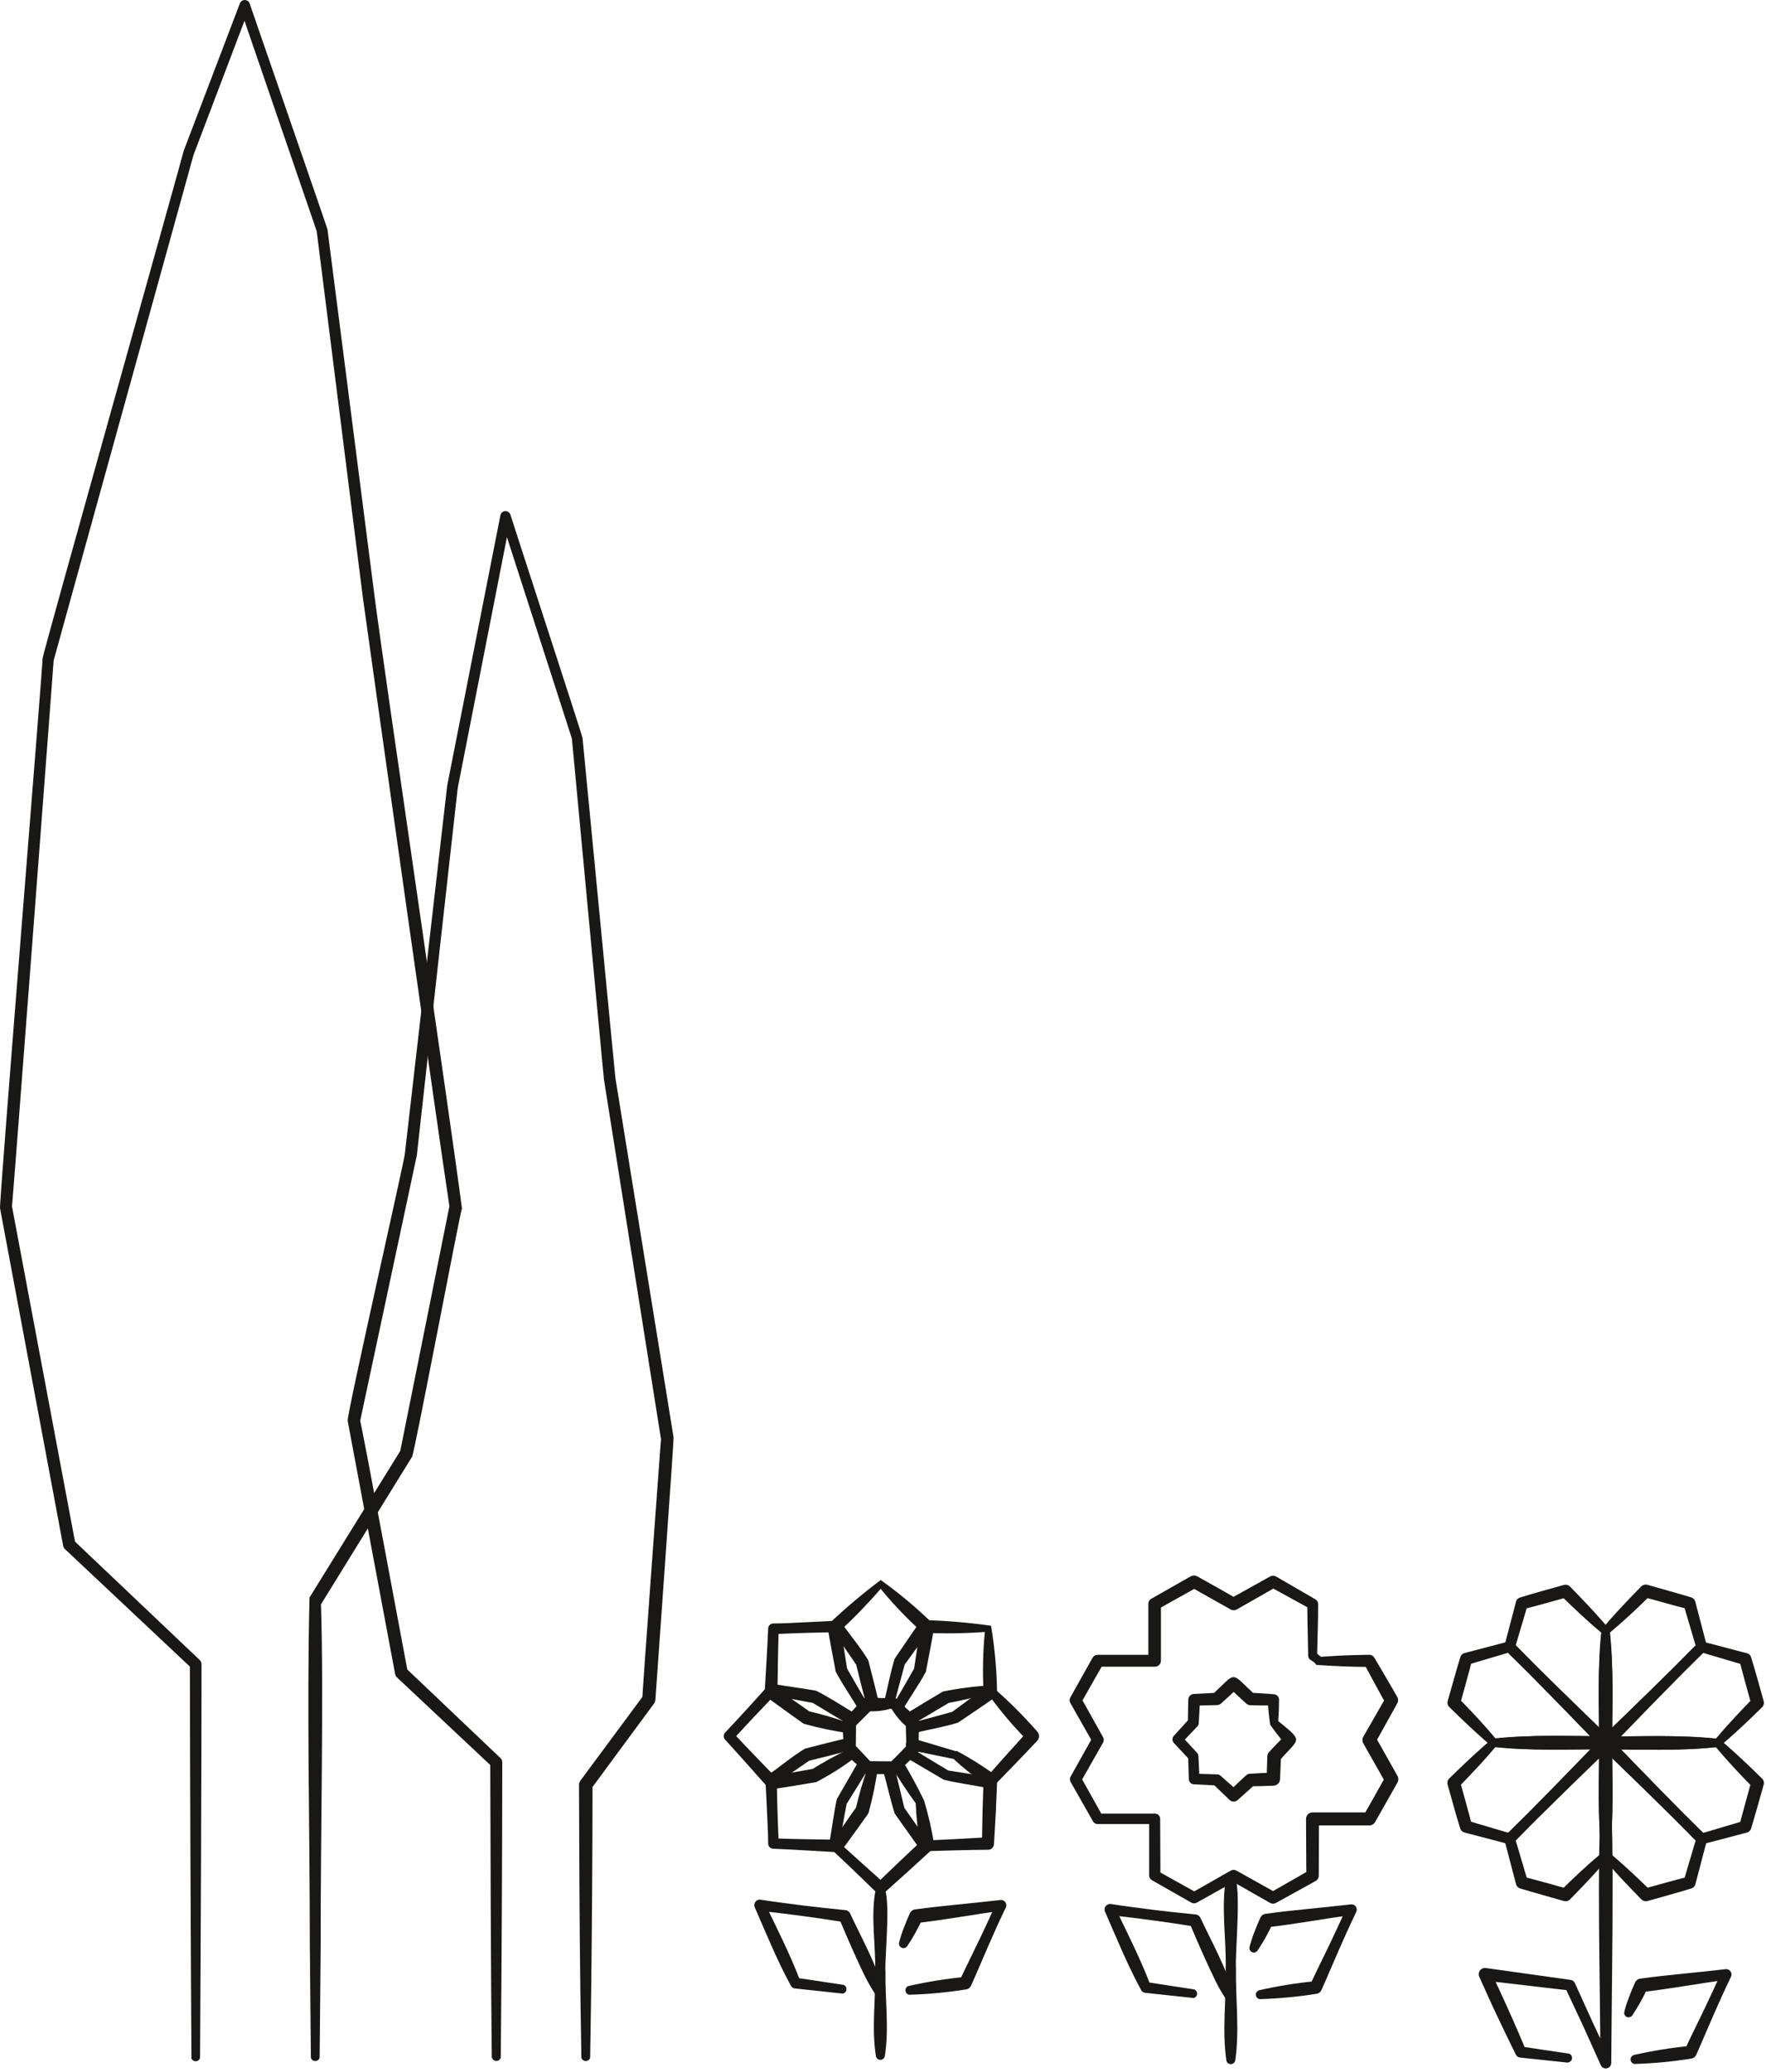 <svg width="388" height="455" viewBox="0 0 388 455" fill="none" xmlns="http://www.w3.org/2000/svg">
<path d="M289.182 365.556C288.954 365.358 288.756 365.129 288.592 364.876L288.872 365.156L287.872 364.506C287.733 364.415 287.619 364.29 287.54 364.143C287.462 363.997 287.421 363.833 287.422 363.666C287.342 359.856 287.232 356.056 287.202 352.246L287.822 353.306L279.092 348.516H280.402L271.742 353.456C271.533 353.575 271.297 353.637 271.057 353.637C270.817 353.637 270.581 353.575 270.372 353.456C267.472 351.846 264.582 350.196 261.692 348.566H263.062L254.372 353.426L255.062 352.246V364.706C255.064 364.881 255.032 365.054 254.967 365.216C254.902 365.378 254.805 365.525 254.682 365.649C254.559 365.773 254.412 365.871 254.251 365.938C254.089 366.004 253.916 366.038 253.742 366.036H241.272L242.402 365.386L237.482 374.046V372.806L242.342 381.506C242.447 381.689 242.503 381.896 242.503 382.106C242.503 382.317 242.447 382.524 242.342 382.706L237.422 391.376V390.196L242.292 398.896L241.292 398.296H253.762C254.062 398.299 254.35 398.42 254.561 398.634C254.773 398.847 254.892 399.136 254.892 399.436L254.952 411.896L254.342 410.896L263.042 415.746H261.742L270.402 410.816C270.592 410.708 270.808 410.652 271.027 410.652C271.246 410.652 271.461 410.708 271.652 410.816L280.352 415.676H279.052L287.702 410.736L287.012 411.926L286.942 399.466C286.94 399.279 286.976 399.093 287.047 398.92C287.118 398.746 287.222 398.589 287.354 398.456C287.486 398.323 287.643 398.217 287.816 398.145C287.989 398.073 288.174 398.036 288.362 398.036H300.842L299.552 398.786L304.442 390.106V391.566L299.532 382.886C299.404 382.662 299.336 382.409 299.336 382.151C299.336 381.894 299.404 381.64 299.532 381.416L304.482 372.776V374.186C303.682 372.726 302.862 371.286 302.082 369.816L299.712 365.436L300.842 366.086C297.072 366.086 292.892 365.896 289.182 365.646V365.556ZM290.102 363.866C292.862 363.676 295.302 363.536 298.042 363.476L300.842 363.416C301.071 363.415 301.295 363.476 301.493 363.592C301.69 363.708 301.852 363.875 301.962 364.076L304.492 368.366C305.342 369.796 306.152 371.246 306.982 372.686C307.105 372.901 307.169 373.144 307.169 373.391C307.169 373.639 307.105 373.882 306.982 374.096L302.142 382.806V381.326L307.032 390.016C307.155 390.24 307.22 390.491 307.22 390.746C307.22 391.002 307.155 391.253 307.032 391.476L302.122 400.146C301.994 400.374 301.808 400.563 301.583 400.695C301.358 400.826 301.102 400.896 300.842 400.896H288.372L289.372 400.476L289.782 399.476L289.742 411.916C289.743 412.159 289.679 412.398 289.555 412.607C289.432 412.817 289.255 412.989 289.042 413.106L280.332 417.916C280.137 418.027 279.916 418.085 279.692 418.085C279.467 418.085 279.247 418.027 279.052 417.916L270.392 412.986H271.642L262.942 417.846C262.757 417.95 262.549 418.004 262.337 418.004C262.125 418.004 261.917 417.95 261.732 417.846L253.072 412.916C252.895 412.814 252.747 412.669 252.642 412.494C252.537 412.319 252.478 412.12 252.472 411.916V399.456L253.612 400.596H241.142C240.938 400.593 240.739 400.538 240.563 400.434C240.388 400.331 240.243 400.183 240.142 400.006L235.222 391.346C235.118 391.167 235.064 390.963 235.064 390.756C235.064 390.549 235.118 390.346 235.222 390.166L240.082 381.476V382.676L235.162 374.016C235.056 373.829 235 373.617 235 373.401C235 373.186 235.056 372.974 235.162 372.786C235.162 372.786 240.022 364.096 240.032 364.086C240.142 363.886 240.305 363.72 240.502 363.604C240.699 363.487 240.923 363.426 241.152 363.426H253.622L252.682 363.806L252.292 364.746V352.286C252.287 352.044 252.349 351.805 252.471 351.595C252.593 351.385 252.769 351.213 252.982 351.096L261.642 346.176C261.852 346.061 262.087 346 262.327 346C262.566 346 262.802 346.061 263.012 346.176C265.912 347.806 268.812 349.416 271.692 351.076H270.332L279.042 346.226C279.241 346.11 279.467 346.049 279.697 346.049C279.927 346.049 280.153 346.11 280.352 346.226L288.972 351.226C289.163 351.332 289.322 351.487 289.433 351.675C289.544 351.863 289.602 352.078 289.602 352.296C289.602 356.106 289.452 359.906 289.372 363.716L288.922 362.876C289.386 363.167 289.821 363.502 290.222 363.876C290.222 363.876 290.162 363.876 290.102 363.876V363.866Z" fill="#191817"/>
<path d="M276.542 437.116C280.614 436.182 284.743 435.514 288.902 435.116L287.822 435.906C289.752 431.816 292.042 427.296 293.922 423.186C294.602 421.766 295.222 420.326 295.862 418.896L297.072 420.546C290.862 421.396 284.682 422.546 278.452 423.266L279.622 422.406C278.678 424.498 277.557 426.505 276.272 428.406C276.118 428.615 275.889 428.755 275.633 428.798C275.378 428.841 275.115 428.783 274.902 428.636C274.75 428.523 274.634 428.368 274.567 428.191C274.5 428.014 274.484 427.822 274.522 427.636C274.809 426.516 275.163 425.414 275.582 424.336C275.982 423.266 276.432 422.206 276.902 421.166C277.004 420.938 277.162 420.74 277.361 420.59C277.561 420.439 277.795 420.342 278.042 420.306C284.272 419.456 290.552 418.976 296.792 418.236C296.997 418.212 297.205 418.242 297.394 418.325C297.583 418.408 297.747 418.54 297.868 418.707C297.99 418.874 298.064 419.07 298.084 419.276C298.104 419.482 298.069 419.689 297.982 419.876C297.312 421.296 296.632 422.706 295.982 424.146C294.862 426.626 293.282 430.226 292.202 432.766C291.572 434.196 290.972 435.646 290.322 437.076C290.224 437.29 290.074 437.475 289.885 437.615C289.696 437.755 289.475 437.845 289.242 437.876C285.114 438.531 280.949 438.922 276.772 439.046C276.556 439.015 276.356 438.914 276.202 438.759C276.049 438.604 275.95 438.402 275.922 438.186C275.894 437.969 275.937 437.75 276.045 437.56C276.154 437.371 276.321 437.222 276.522 437.136L276.542 437.116Z" fill="#191817"/>
<path d="M269.452 452.596C268.452 445.846 269.452 439.076 269.292 432.296C269.442 425.536 268.182 418.696 269.452 411.996C269.518 411.741 269.682 411.522 269.909 411.387C270.135 411.252 270.406 411.213 270.662 411.276C273.122 411.926 271.262 429.116 271.552 432.276C271.442 439.056 272.372 445.826 271.382 452.576C271.324 452.788 271.199 452.975 271.024 453.108C270.85 453.242 270.636 453.314 270.417 453.314C270.197 453.314 269.984 453.242 269.809 453.108C269.635 452.975 269.509 452.788 269.452 452.576V452.596Z" fill="#191817"/>
<path d="M262.152 438.786L251.602 437.656C251.401 437.633 251.21 437.558 251.047 437.439C250.884 437.32 250.755 437.16 250.672 436.976C247.672 431.446 245.312 425.636 242.802 419.886C242.704 419.688 242.663 419.466 242.682 419.246C242.702 419.025 242.781 418.815 242.912 418.636C243.043 418.458 243.22 418.319 243.425 418.234C243.629 418.149 243.853 418.122 244.072 418.156C245.622 418.396 247.172 418.626 248.732 418.826C251.412 419.206 255.322 419.676 258.062 419.976L262.752 420.456C262.97 420.485 263.177 420.571 263.352 420.704C263.528 420.837 263.665 421.014 263.752 421.216C266.382 426.826 269.572 432.496 271.262 438.476C271.321 438.725 271.282 438.987 271.154 439.209C271.026 439.43 270.817 439.594 270.572 439.666C270.376 439.716 270.171 439.705 269.981 439.635C269.792 439.566 269.629 439.441 269.512 439.276C268.626 437.971 267.827 436.608 267.122 435.196C265.122 431.146 263.122 426.506 261.342 422.326L262.342 423.086L257.692 422.366C253.172 421.716 248.202 421.046 243.692 420.586L244.962 418.866C247.672 424.516 250.532 430.116 252.772 435.986L251.842 435.296L262.402 436.916C262.603 437.002 262.77 437.151 262.878 437.34C262.987 437.53 263.03 437.75 263.002 437.966C262.973 438.182 262.875 438.384 262.721 438.539C262.568 438.695 262.368 438.795 262.152 438.826V438.786Z" fill="#191817"/>
<path d="M279.052 378.706C278.802 376.976 278.622 375.166 278.492 373.346L279.702 374.556C278.022 374.556 276.342 374.556 274.702 374.496C274.381 374.486 274.074 374.366 273.832 374.156C272.572 373.026 271.352 371.846 270.112 370.696H272.002C270.752 371.846 269.522 373.006 268.252 374.136C268.023 374.348 267.723 374.466 267.412 374.466L262.412 374.586L263.652 373.346C263.652 373.416 263.362 378.346 263.372 378.426C263.361 378.701 263.247 378.962 263.052 379.156C261.892 380.37 260.738 381.589 259.592 382.816V381.246L263.002 384.956C263.185 385.157 263.291 385.415 263.302 385.686L263.542 390.686L262.412 389.556C264.082 389.556 265.762 389.656 267.412 389.686C267.692 389.684 267.964 389.788 268.172 389.976L271.932 393.326H270.112L273.742 389.916C273.976 389.696 274.281 389.565 274.602 389.546C276.302 389.436 277.992 389.366 279.692 389.296L278.272 390.716L278.442 385.716C278.452 385.363 278.591 385.025 278.832 384.766C279.978 383.526 281.152 382.316 282.352 381.136V383.026C281.192 381.656 280.062 380.206 279.052 378.756V378.706ZM280.832 377.966C286.552 382.666 285.492 381.556 281.042 386.746L281.442 385.746L281.232 390.746C281.217 391.12 281.061 391.474 280.796 391.737C280.531 392.001 280.175 392.154 279.802 392.166C278.132 392.236 276.452 392.286 274.802 392.306L275.712 391.926L271.952 395.296C271.706 395.53 271.381 395.66 271.042 395.66C270.703 395.66 270.377 395.53 270.132 395.296L266.502 391.796L267.302 392.126C265.622 392.016 263.932 391.946 262.302 391.866C262.008 391.854 261.73 391.73 261.524 391.52C261.318 391.31 261.199 391.03 261.192 390.736L261.042 385.736L261.342 386.466L257.902 382.786C257.703 382.573 257.592 382.293 257.592 382.001C257.592 381.71 257.703 381.429 257.902 381.216C259.032 379.976 260.172 378.736 261.292 377.486L260.972 378.256L261.072 373.256C261.079 372.937 261.207 372.633 261.43 372.405C261.652 372.177 261.953 372.041 262.272 372.026L267.272 371.766L266.392 372.126C271.862 367.076 270.152 367.046 275.662 372.126L274.762 371.756C276.482 371.836 278.192 371.936 279.912 372.086C280.212 372.111 280.493 372.249 280.696 372.471C280.9 372.693 281.013 372.985 281.012 373.286C281.012 374.826 280.952 376.376 280.832 378.006V377.966Z" fill="#191817"/>
<path d="M199.548 436.18C203.62 435.245 207.749 434.577 211.908 434.18L210.818 434.98C212.748 430.89 215.038 426.36 216.928 422.25C217.598 420.84 218.228 419.4 218.868 417.96L220.068 419.61C213.858 420.47 207.678 421.61 201.458 422.33L202.628 421.47C201.686 423.563 200.565 425.57 199.278 427.47C199.138 427.641 198.946 427.76 198.731 427.811C198.516 427.861 198.291 427.838 198.09 427.747C197.889 427.656 197.724 427.501 197.621 427.306C197.517 427.111 197.481 426.887 197.518 426.67C197.808 425.554 198.162 424.455 198.578 423.38C198.978 422.3 199.428 421.25 199.898 420.2C200.001 419.971 200.161 419.773 200.362 419.622C200.563 419.472 200.799 419.375 201.048 419.34C207.278 418.49 213.548 418.01 219.798 417.27C220.003 417.248 220.211 417.28 220.4 417.364C220.589 417.448 220.752 417.581 220.873 417.749C220.994 417.916 221.068 418.113 221.088 418.319C221.108 418.525 221.074 418.732 220.988 418.92C220.318 420.33 219.628 421.75 218.988 423.18C217.878 425.66 216.298 429.26 215.218 431.8C214.588 433.24 213.988 434.69 213.328 436.11C213.232 436.325 213.082 436.511 212.893 436.651C212.703 436.791 212.481 436.881 212.248 436.91C208.121 437.571 203.955 437.962 199.778 438.08C199.562 438.047 199.363 437.946 199.211 437.79C199.059 437.634 198.962 437.432 198.935 437.216C198.907 437 198.952 436.78 199.061 436.592C199.169 436.403 199.337 436.255 199.538 436.17L199.548 436.18Z" fill="#191817"/>
<path d="M192.458 451.64C191.458 445.49 192.398 439.31 192.288 433.13C192.438 426.96 191.178 420.72 192.458 414.62C192.492 414.493 192.552 414.374 192.632 414.271C192.713 414.167 192.813 414.08 192.928 414.015C193.042 413.95 193.168 413.908 193.298 413.892C193.429 413.875 193.561 413.885 193.688 413.92C196.108 414.76 194.268 430.03 194.548 433.13C194.448 439.31 195.378 445.49 194.388 451.64C194.33 451.852 194.204 452.039 194.03 452.172C193.856 452.305 193.642 452.378 193.423 452.378C193.203 452.378 192.99 452.305 192.815 452.172C192.641 452.039 192.515 451.852 192.458 451.64Z" fill="#191817"/>
<path d="M185.198 437.83L174.648 436.7C174.447 436.678 174.255 436.604 174.091 436.485C173.928 436.365 173.799 436.205 173.718 436.02C170.718 430.5 168.358 424.68 165.848 418.93C165.777 418.783 165.737 418.624 165.729 418.461C165.721 418.299 165.746 418.136 165.802 417.983C165.858 417.83 165.944 417.691 166.055 417.571C166.166 417.452 166.299 417.357 166.448 417.29C166.659 417.2 166.891 417.172 167.118 417.21C168.671 417.45 170.221 417.67 171.768 417.87C174.458 418.25 178.368 418.72 181.108 419.02L185.788 419.5C186.006 419.529 186.213 419.614 186.388 419.747C186.564 419.881 186.701 420.057 186.788 420.26C189.418 425.88 192.608 431.54 194.298 437.52C194.36 437.77 194.322 438.035 194.194 438.258C194.065 438.482 193.855 438.647 193.608 438.72C193.411 438.768 193.205 438.756 193.016 438.684C192.826 438.613 192.663 438.486 192.548 438.32C191.662 437.012 190.86 435.649 190.148 434.24C188.148 430.24 186.148 425.55 184.378 421.37L185.378 422.13L180.728 421.41C176.218 420.76 171.248 420.09 166.728 419.64L167.998 417.91C170.718 423.56 173.578 429.16 175.808 435.03L174.878 434.34L185.368 435.92C185.568 436.005 185.736 436.153 185.845 436.341C185.954 436.53 185.998 436.75 185.971 436.966C185.944 437.182 185.847 437.383 185.694 437.539C185.542 437.695 185.343 437.797 185.128 437.83H185.198Z" fill="#191817"/>
<path d="M193.498 348.93C190.583 352.289 187.482 355.481 184.208 358.49L184.628 357.23C185.088 359.94 185.718 363.89 186.138 366.66L185.978 366.22C187.538 368.93 189.078 371.65 190.678 374.34L188.878 374.12C189.308 373.75 189.878 372.86 190.558 372.92C192.478 372.92 194.398 372.92 196.318 372.92C196.988 372.86 197.628 373.8 198.088 374.17L196.258 374.4C197.858 371.69 199.408 368.95 200.968 366.22L200.798 366.67C201.288 363.53 201.728 360.37 202.278 357.23L202.728 358.57C199.407 355.607 196.321 352.391 193.498 348.95V348.93ZM193.498 347C197.475 349.84 201.232 352.975 204.738 356.38C204.918 356.546 205.053 356.755 205.132 356.988C205.21 357.22 205.23 357.468 205.188 357.71C204.648 360.87 204.008 364 203.418 367.15C201.878 370.04 199.908 372.73 198.268 375.59C198.19 375.723 198.087 375.839 197.964 375.931C197.842 376.024 197.701 376.091 197.552 376.128C197.403 376.165 197.248 376.172 197.096 376.148C196.944 376.125 196.798 376.071 196.668 375.99C196.261 375.645 195.874 375.277 195.508 374.89L196.318 375.22C194.398 375.22 192.478 375.22 190.558 375.22L191.368 374.89L190.508 375.76C190.291 375.974 189.998 376.094 189.693 376.094C189.388 376.094 189.095 375.974 188.878 375.76C187.138 372.88 185.178 370.06 183.608 367.1C183.108 364.33 182.328 360.43 181.878 357.7C181.838 357.471 181.857 357.235 181.932 357.015C182.007 356.795 182.136 356.597 182.308 356.44C185.853 353.081 189.589 349.929 193.498 347Z" fill="#191817"/>
<path d="M216.378 358.41C211.942 358.728 207.491 358.791 203.048 358.6L204.248 358.01C202.648 360.26 200.248 363.49 198.638 365.74L198.838 365.32C198.028 368.32 197.198 371.32 196.428 374.32L195.308 372.89C195.848 372.89 196.738 372.76 197.118 373.22C198.518 374.62 199.934 376 201.368 377.36C201.898 377.8 201.678 378.91 201.728 379.5L200.268 378.36C203.348 377.57 206.398 376.72 209.458 375.88L209.018 376.09C211.588 374.21 214.128 372.29 216.728 370.46L216.108 371.72C215.854 367.276 215.944 362.82 216.378 358.39V358.41ZM217.738 357.05C218.548 361.869 218.989 366.743 219.058 371.63C219.066 371.875 219.014 372.118 218.905 372.338C218.797 372.557 218.637 372.747 218.438 372.89C215.828 374.74 213.148 376.5 210.508 378.31C207.358 379.31 204.038 379.79 200.848 380.65C200.545 380.726 200.225 380.679 199.957 380.52C199.689 380.36 199.495 380.102 199.418 379.8C199.368 379.64 199.418 378.41 199.418 378.21L199.768 379.04C198.378 377.63 196.968 376.25 195.538 374.88L196.338 375.21H195.338C195.186 375.213 195.036 375.185 194.895 375.129C194.755 375.073 194.627 374.989 194.519 374.883C194.411 374.777 194.325 374.65 194.266 374.511C194.208 374.371 194.178 374.221 194.178 374.07C194.978 370.82 195.588 367.46 196.568 364.27C198.158 361.95 200.368 358.65 201.988 356.4C202.12 356.209 202.298 356.054 202.506 355.951C202.715 355.848 202.946 355.799 203.178 355.81C208.058 355.941 212.926 356.356 217.758 357.05H217.738Z" fill="#191817"/>
<path d="M217.018 371.97C214.018 372.81 211.148 373.5 208.148 374.05L208.628 373.87C205.938 375.49 203.248 377.09 200.528 378.67L200.788 376.53C201.198 376.97 201.958 377.53 201.898 378.21L201.798 384.07C201.802 384.233 201.772 384.396 201.71 384.548C201.648 384.699 201.555 384.836 201.438 384.95L200.518 385.84L200.278 383.93C202.988 385.64 205.748 387.27 208.488 388.93L208.098 388.79C211.248 389.29 214.388 389.79 217.538 390.3L216.418 390.68C219.138 387.6 222.998 383.27 225.738 380.28V382.28C222.573 379.063 219.658 375.61 217.018 371.95V371.97ZM217.628 370.14C221.298 373.264 224.73 376.657 227.898 380.29C228.148 380.563 228.287 380.92 228.287 381.29C228.287 381.66 228.148 382.017 227.898 382.29C226.318 384 224.698 385.66 223.078 387.34L218.228 392.34C218.091 392.494 217.917 392.61 217.723 392.676C217.528 392.743 217.32 392.758 217.118 392.72C213.868 392.03 210.538 391.65 207.328 390.85C204.558 389.23 201.818 387.57 199.028 385.99C198.867 385.896 198.729 385.767 198.626 385.612C198.524 385.456 198.458 385.279 198.435 385.094C198.411 384.91 198.431 384.722 198.492 384.546C198.554 384.37 198.655 384.21 198.788 384.08L199.678 383.16L199.318 384.04L199.198 378.18L199.598 379.18L198.868 378.48C198.717 378.337 198.601 378.16 198.531 377.964C198.46 377.769 198.436 377.559 198.46 377.352C198.484 377.146 198.556 376.947 198.67 376.773C198.785 376.599 198.938 376.454 199.118 376.35C201.784 374.703 204.468 373.083 207.168 371.49C210.609 370.781 214.099 370.333 217.608 370.15L217.628 370.14Z" fill="#191817"/>
<path d="M209.378 386.27L200.228 384.4L201.928 383.07V384.07C201.932 384.256 201.899 384.441 201.828 384.613C201.757 384.785 201.652 384.941 201.518 385.07L197.278 389.12C196.818 389.63 195.818 389.42 195.278 389.44L196.488 387.88C197.248 391.01 197.978 394.15 198.748 397.27L198.578 396.88L204.068 404.7L203.068 404.22C206.548 404.07 213.548 403.72 217.018 403.5L215.738 404.78L215.868 397.78L216.098 390.78L216.728 392.06C214.148 390.279 211.696 388.321 209.388 386.2L209.378 386.27ZM210.188 384.52C213.058 386.045 215.818 387.769 218.448 389.68C218.651 389.824 218.816 390.016 218.926 390.24C219.036 390.463 219.088 390.711 219.078 390.96L218.788 397.96L218.388 404.96C218.38 405.297 218.243 405.618 218.004 405.857C217.766 406.095 217.445 406.232 217.108 406.24C213.618 406.24 206.628 406.45 203.108 406.56C202.915 406.57 202.723 406.532 202.549 406.45C202.374 406.369 202.223 406.245 202.108 406.09L196.578 398.3C195.578 395.12 194.868 391.8 193.948 388.57C193.901 388.389 193.896 388.199 193.932 388.016C193.969 387.832 194.046 387.659 194.158 387.509C194.271 387.36 194.415 387.237 194.581 387.15C194.747 387.064 194.931 387.016 195.118 387.01H196.298L195.388 387.38L199.438 383.15L199.028 384.15V383.15V383.04C199.036 382.84 199.09 382.644 199.186 382.468C199.281 382.292 199.415 382.14 199.578 382.023C199.741 381.907 199.928 381.829 200.126 381.795C200.323 381.762 200.525 381.774 200.718 381.83L210.018 384.6L210.188 384.52Z" fill="#191817"/>
<path d="M201.198 396.04C199.318 393.48 197.618 390.86 195.968 388.17L198.158 388.44L197.398 389.21C197.268 389.343 197.112 389.448 196.94 389.519C196.768 389.589 196.584 389.624 196.398 389.62H190.538C189.808 389.62 189.268 388.89 188.808 388.46L190.968 388.19L185.898 396.35L186.058 395.94C185.438 399.06 184.918 402.2 184.348 405.34L184.008 404.34C186.568 406.69 191.768 411.34 194.378 413.68H192.568C195.058 411.25 200.138 406.43 202.698 404.07L202.238 405.42C201.665 402.336 201.314 399.214 201.188 396.08L201.198 396.04ZM203.008 395.37C203.95 398.484 204.682 401.658 205.198 404.87C205.24 405.115 205.22 405.368 205.14 405.604C205.059 405.839 204.921 406.051 204.738 406.22C202.168 408.61 196.978 413.31 194.348 415.63C194.106 415.851 193.79 415.974 193.463 415.974C193.135 415.974 192.819 415.851 192.578 415.63L187.578 410.79L182.508 405.99C182.375 405.863 182.274 405.705 182.213 405.532C182.152 405.358 182.133 405.172 182.158 404.99C182.778 401.73 183.158 398.37 183.848 395.14L188.638 386.81C188.744 386.632 188.889 386.48 189.062 386.365C189.235 386.251 189.432 386.177 189.638 386.149C189.843 386.121 190.053 386.14 190.25 386.204C190.447 386.269 190.628 386.376 190.778 386.52L191.538 387.26L190.538 386.86H196.398L195.398 387.27L196.168 386.52C196.297 386.386 196.453 386.279 196.625 386.206C196.796 386.133 196.981 386.095 197.168 386.095C197.354 386.095 197.539 386.133 197.711 386.206C197.883 386.279 198.038 386.386 198.168 386.52C199.94 389.402 201.559 392.377 203.018 395.43L203.008 395.37Z" fill="#191817"/>
<path d="M190.198 389.11C188.628 387.85 187.048 386.44 185.488 385C184.958 384.56 185.118 383.67 185.078 383.08L186.748 384.38C184.108 385.13 180.258 386.07 177.558 386.74L178.018 386.52C175.738 388.11 172.448 390.34 170.128 391.92L170.648 390.86C170.738 395.51 170.868 400.16 171.098 404.86L169.988 403.75C174.638 403.91 179.288 403.95 183.988 404.04L182.798 404.63C184.128 402.63 186.798 398.72 188.228 396.77L187.998 397.27C188.72 394.124 189.631 391.025 190.728 387.99L191.798 389.38C191.274 389.339 190.752 389.266 190.238 389.16L190.198 389.11ZM190.938 387.32C191.808 386.92 192.938 387.03 192.878 388.2C192.413 391.488 191.745 394.744 190.878 397.95C190.838 398.128 190.76 398.296 190.648 398.44C189.278 400.38 186.478 404.28 185.058 406.19C184.924 406.379 184.745 406.532 184.537 406.633C184.329 406.735 184.099 406.782 183.868 406.77C179.218 406.52 174.558 406.21 169.868 406.01C169.577 406 169.302 405.879 169.098 405.673C168.893 405.467 168.775 405.19 168.768 404.9C168.768 402.57 168.618 400.25 168.518 397.9C168.418 395.55 168.298 393.26 168.168 390.9C168.16 390.707 168.199 390.514 168.283 390.34C168.367 390.166 168.492 390.014 168.648 389.9C171.148 388.18 174.288 385.54 176.868 384.03C179.588 383.36 183.378 382.32 186.078 381.75C186.277 381.693 186.487 381.684 186.691 381.724C186.895 381.764 187.086 381.851 187.25 381.979C187.414 382.106 187.545 382.271 187.633 382.459C187.721 382.647 187.764 382.852 187.758 383.06V384.06L187.378 383.13C188.578 384.45 189.768 385.8 190.958 387.31L190.938 387.32Z" fill="#191817"/>
<path d="M185.518 384.44C185.298 382.44 185.178 380.33 185.088 378.21C185.028 377.52 185.788 377 186.178 376.54L186.438 378.65C183.708 377.12 181.048 375.47 178.368 373.86L178.838 374.04C176.118 373.55 172.208 372.8 169.448 372.28L170.568 371.9C167.348 375.25 164.148 378.63 161.018 382.08V380.51C164.198 383.91 167.458 387.23 170.678 390.59L169.428 390.16C170.988 389.87 172.558 389.55 174.118 389.27L178.828 388.44L178.308 388.63C181.027 386.927 183.846 385.388 186.748 384.02L186.528 385.78C186.169 385.353 185.835 384.905 185.528 384.44H185.518ZM187.298 383.7C188.398 384.15 189.098 385.14 187.898 385.95C185.203 388.004 182.336 389.821 179.328 391.38C176.538 391.84 172.618 392.52 169.848 392.91C169.628 392.942 169.403 392.919 169.194 392.844C168.985 392.769 168.797 392.644 168.648 392.48C165.538 389 162.458 385.48 159.308 382.06C159.11 381.85 159 381.573 159 381.285C159 380.997 159.11 380.72 159.308 380.51C160.918 378.82 162.488 377.11 164.058 375.39C165.628 373.67 167.198 371.95 168.738 370.21C168.871 370.063 169.038 369.951 169.225 369.883C169.411 369.816 169.611 369.794 169.808 369.82C172.618 370.29 176.538 370.82 179.298 371.31C182.238 372.77 184.998 374.63 187.818 376.31C187.973 376.399 188.108 376.519 188.215 376.662C188.323 376.805 188.4 376.968 188.443 377.142C188.486 377.316 188.494 377.496 188.465 377.673C188.437 377.849 188.373 378.018 188.278 378.17C187.985 378.506 187.671 378.823 187.338 379.12L187.718 378.19C187.638 379.98 187.518 381.77 187.288 383.68L187.298 383.7Z" fill="#191817"/>
<path d="M185.518 377.84C186.768 376.27 188.178 374.69 189.618 373.13C190.078 372.59 191.058 372.77 191.668 372.71L190.368 374.4C189.628 371.8 188.708 368 188.048 365.34L188.258 365.81C186.678 363.53 184.448 360.24 182.868 357.92L183.928 358.44C179.278 358.53 174.618 358.66 169.978 358.89L171.088 357.77C170.928 362.42 170.888 367.08 170.798 371.77L170.208 370.59L174.148 373.28L178.068 376.02L177.568 375.79C180.657 376.501 183.702 377.393 186.688 378.46L185.288 379.55C185.326 378.989 185.403 378.431 185.518 377.88V377.84ZM187.298 378.58C187.678 379.51 187.688 380.69 186.418 380.64C183.187 380.169 179.987 379.501 176.838 378.64C176.661 378.596 176.494 378.518 176.348 378.41C174.408 377.04 170.508 374.24 168.598 372.82C168.406 372.688 168.252 372.509 168.149 372.301C168.046 372.093 167.997 371.862 168.008 371.63C168.268 366.97 168.578 362.32 168.768 357.63C168.783 357.34 168.906 357.067 169.114 356.865C169.322 356.663 169.598 356.547 169.888 356.54C172.208 356.54 174.538 356.39 176.888 356.28C179.238 356.17 181.538 356.07 183.888 355.93C184.081 355.923 184.272 355.964 184.446 356.047C184.621 356.131 184.772 356.255 184.888 356.41C186.618 358.92 189.258 362.06 190.768 364.64C191.428 367.31 192.448 371.05 193.018 373.71C193.064 373.884 193.074 374.066 193.049 374.244C193.023 374.422 192.962 374.593 192.868 374.747C192.775 374.901 192.651 375.035 192.505 375.14C192.359 375.246 192.193 375.32 192.018 375.36C191.538 375.385 191.057 375.385 190.578 375.36L191.508 374.97C190.188 376.18 188.828 377.36 187.318 378.55L187.298 378.58Z" fill="#191817"/>
<path d="M196.588 373.41C198.379 374.478 199.987 375.829 201.348 377.41C201.569 377.648 201.687 377.965 201.678 378.29L201.518 383.95C201.519 384.108 201.489 384.264 201.429 384.41C201.369 384.556 201.28 384.689 201.168 384.8C199.788 386.09 198.458 387.43 197.118 388.8C196.904 389.01 196.617 389.128 196.318 389.13L190.658 389.22C190.353 389.223 190.06 389.108 189.838 388.9L185.718 385.02C185.583 384.892 185.477 384.736 185.408 384.564C185.339 384.391 185.308 384.206 185.318 384.02L185.258 378.36C185.258 378.174 185.296 377.989 185.368 377.818C185.44 377.646 185.545 377.49 185.678 377.36L189.678 373.36C189.814 373.219 189.977 373.108 190.158 373.032C190.338 372.957 190.532 372.919 190.728 372.92C192.724 372.772 194.73 372.972 196.658 373.51L196.588 373.41ZM195.858 375.2C194.176 375.718 192.413 375.921 190.658 375.8L191.658 375.36L187.658 379.36L188.088 378.36L188.028 384.02L187.618 383.02L191.508 387.14L190.648 386.78L196.308 386.87L195.508 387.2C196.828 385.85 198.158 384.52 199.508 383.2L199.148 384.05L198.988 378.39L199.398 379.39C198.007 378.235 196.823 376.852 195.898 375.3L195.858 375.2Z" fill="#191817"/>
<path d="M328.596 383.622C325.986 386.742 323.246 389.622 320.406 392.542L320.766 391.172C321.636 394.372 322.556 397.562 323.376 400.782L322.446 399.862L332.006 402.692L330.856 402.992C337.666 396.342 345.166 388.562 351.776 381.732L352.776 384.142C344.596 384.142 336.866 384.542 328.596 383.622ZM327.856 381.842C335.926 380.942 344.566 381.272 352.776 381.322C352.964 381.319 353.151 381.354 353.325 381.425C353.499 381.496 353.657 381.602 353.79 381.735C353.922 381.869 354.026 382.028 354.096 382.202C354.166 382.377 354.2 382.564 354.196 382.752C354.191 383.127 354.041 383.486 353.776 383.752L348.416 388.942C345.326 391.942 340.866 396.292 337.756 399.372L332.516 404.672C332.369 404.818 332.187 404.923 331.986 404.976C331.786 405.029 331.575 405.027 331.376 404.972L321.736 402.442C321.513 402.386 321.309 402.27 321.146 402.109C320.982 401.947 320.865 401.744 320.806 401.522C319.806 398.342 318.966 395.142 318.056 391.942C317.985 391.703 317.982 391.448 318.045 391.207C318.108 390.966 318.237 390.746 318.416 390.572L320.656 388.402C322.946 386.202 325.456 383.882 327.856 381.862V381.842Z" fill="#191817"/>
<path d="M327.876 383.622C325.476 381.622 322.966 379.282 320.676 377.092L318.436 374.912C318.256 374.739 318.127 374.519 318.063 374.278C318 374.036 318.004 373.781 318.076 373.542C318.986 370.352 319.866 367.142 320.826 363.962C320.885 363.74 321.002 363.537 321.166 363.376C321.329 363.214 321.533 363.099 321.756 363.042L331.396 360.512C331.595 360.456 331.806 360.454 332.007 360.506C332.207 360.559 332.39 360.665 332.536 360.812L337.776 366.122C340.896 369.212 345.326 373.542 348.436 376.542L353.796 381.732C353.928 381.863 354.032 382.019 354.104 382.191C354.175 382.362 354.212 382.546 354.212 382.732C354.212 382.918 354.175 383.102 354.104 383.274C354.032 383.445 353.928 383.601 353.796 383.732C353.531 384 353.172 384.154 352.796 384.162C344.586 384.212 335.946 384.552 327.876 383.642V383.622ZM328.616 381.842C336.876 380.922 344.616 381.282 352.796 381.322L351.796 383.732C345.186 376.902 337.686 369.122 330.876 362.472L332.026 362.772L322.466 365.602L323.396 364.682C322.576 367.902 321.656 371.092 320.786 374.292L320.426 372.922C323.266 375.802 326.006 378.722 328.616 381.842Z" fill="#191817"/>
<path d="M376.956 381.882C379.556 378.772 382.306 375.882 385.136 372.962L384.776 374.332C383.906 371.132 382.996 367.942 382.176 364.722L383.096 365.642L373.546 362.812L374.686 362.512C367.886 369.162 360.376 376.942 353.776 383.772L352.776 381.362C360.956 381.362 368.686 380.962 376.956 381.882ZM377.686 383.662C369.616 384.562 360.986 384.232 352.776 384.182C352.496 384.183 352.222 384.101 351.989 383.946C351.756 383.792 351.575 383.571 351.467 383.313C351.36 383.054 351.332 382.77 351.387 382.495C351.442 382.221 351.577 381.969 351.776 381.772L357.126 376.582C360.226 373.582 364.686 369.232 367.786 366.162L373.036 360.852C373.182 360.705 373.364 360.599 373.565 360.546C373.765 360.494 373.976 360.496 374.176 360.552L383.816 363.082C384.038 363.137 384.242 363.252 384.404 363.414C384.566 363.576 384.681 363.78 384.736 364.002C385.736 367.182 386.576 370.392 387.486 373.582C387.559 373.821 387.563 374.076 387.5 374.318C387.436 374.56 387.307 374.78 387.126 374.952L384.896 377.132C382.606 379.322 380.096 381.642 377.686 383.662Z" fill="#191817"/>
<path d="M377.686 381.882C380.096 383.882 382.606 386.222 384.896 388.422L387.126 390.592C387.306 390.765 387.435 390.985 387.498 391.227C387.562 391.468 387.557 391.723 387.486 391.962C386.576 395.162 385.706 398.362 384.736 401.542C384.679 401.764 384.563 401.966 384.401 402.128C384.24 402.29 384.037 402.405 383.816 402.462L374.176 404.992C373.976 405.05 373.765 405.052 373.564 404.999C373.364 404.947 373.181 404.84 373.036 404.692L367.786 399.392C364.676 396.292 360.246 391.962 357.126 388.962L351.776 383.772C351.577 383.575 351.442 383.323 351.387 383.049C351.332 382.775 351.36 382.49 351.467 382.232C351.575 381.973 351.756 381.753 351.989 381.598C352.222 381.443 352.496 381.361 352.776 381.362C360.986 381.362 369.616 380.982 377.686 381.882ZM376.956 383.662C368.686 384.582 360.956 384.222 352.776 384.182L353.776 381.772C360.376 388.602 367.886 396.382 374.686 403.032L373.546 402.732L383.096 399.902L382.176 400.822C382.996 397.602 383.906 394.412 384.776 391.212L385.136 392.582C382.296 389.702 379.566 386.782 376.956 383.662Z" fill="#191817"/>
<path d="M353.666 406.952C356.776 409.562 359.666 412.302 362.586 415.142L361.206 414.782C364.416 413.902 367.606 412.992 370.826 412.172L369.906 413.102L372.736 403.542L373.036 404.692C366.386 397.882 358.606 390.382 351.776 383.772L354.186 382.772C354.186 390.952 354.586 398.682 353.666 406.952ZM351.886 407.692C350.976 399.612 351.316 390.982 351.366 382.772C351.363 382.584 351.398 382.397 351.469 382.223C351.54 382.049 351.646 381.891 351.779 381.758C351.913 381.626 352.071 381.522 352.246 381.452C352.421 381.382 352.608 381.348 352.796 381.352C353.171 381.356 353.53 381.507 353.796 381.772L358.986 387.132C361.986 390.222 366.336 394.682 369.406 397.792L374.706 403.032C374.856 403.176 374.964 403.359 375.018 403.559C375.073 403.76 375.072 403.972 375.016 404.172L372.486 413.812C372.427 414.034 372.312 414.237 372.15 414.4C371.989 414.563 371.787 414.681 371.566 414.742C368.386 415.742 365.176 416.572 361.986 417.492C361.746 417.56 361.493 417.561 361.252 417.498C361.011 417.435 360.792 417.309 360.616 417.132L358.436 414.892C356.236 412.602 353.926 410.092 351.906 407.692H351.886Z" fill="#191817"/>
<path d="M353.666 407.692C351.666 410.092 349.326 412.602 347.126 414.892L344.956 417.132C344.781 417.309 344.561 417.436 344.32 417.5C344.079 417.563 343.825 417.561 343.586 417.492C340.386 416.572 337.186 415.702 334.006 414.742C333.784 414.681 333.583 414.563 333.421 414.4C333.26 414.237 333.144 414.034 333.086 413.812L330.556 404.172C330.499 403.973 330.497 403.762 330.55 403.561C330.603 403.361 330.708 403.178 330.856 403.032L336.156 397.792C339.256 394.672 343.586 390.242 346.586 387.132L351.776 381.772C351.973 381.574 352.225 381.439 352.499 381.384C352.773 381.329 353.058 381.357 353.316 381.464C353.575 381.571 353.795 381.753 353.95 381.986C354.105 382.219 354.187 382.492 354.186 382.772C354.236 390.982 354.566 399.612 353.666 407.692ZM351.886 406.952C350.966 398.682 351.326 390.952 351.366 382.772L353.776 383.772C346.946 390.382 339.166 397.882 332.516 404.692L332.816 403.542L335.646 413.102L334.726 412.172C337.936 412.992 341.136 413.902 344.336 414.782L342.966 415.142C345.846 412.302 348.766 409.562 351.886 406.952Z" fill="#191817"/>
<path d="M351.876 358.622C348.756 356.012 345.876 353.272 342.956 350.432L344.326 350.792C341.126 351.672 337.926 352.582 334.716 353.402L335.636 352.472L332.806 362.032L332.506 360.882C339.156 367.692 346.926 375.192 353.766 381.802L351.356 382.802C351.356 374.622 350.956 366.892 351.876 358.622ZM353.656 357.882C354.556 365.962 354.226 374.592 354.176 382.802C354.177 383.082 354.095 383.356 353.94 383.589C353.785 383.822 353.565 384.003 353.306 384.11C353.048 384.218 352.763 384.246 352.489 384.191C352.215 384.136 351.963 384 351.766 383.802L346.576 378.442C343.576 375.352 339.226 370.892 336.146 367.782L330.846 362.542C330.699 362.396 330.594 362.213 330.542 362.013C330.489 361.812 330.49 361.602 330.546 361.402L333.076 351.762C333.132 351.539 333.247 351.335 333.409 351.172C333.571 351.008 333.773 350.891 333.996 350.832C337.176 349.832 340.376 349.002 343.576 348.082C343.815 348.015 344.069 348.013 344.31 348.076C344.55 348.139 344.77 348.266 344.946 348.442L347.116 350.682C349.316 352.972 351.636 355.482 353.656 357.882Z" fill="#191817"/>
<path d="M351.876 357.852C353.876 355.452 356.206 352.942 358.406 350.652L360.586 348.412C360.761 348.236 360.981 348.109 361.222 348.046C361.463 347.983 361.716 347.985 361.956 348.052C365.146 348.972 368.356 349.842 371.536 350.802C371.757 350.863 371.959 350.981 372.12 351.144C372.282 351.307 372.397 351.51 372.456 351.732L374.986 361.372C375.041 361.572 375.041 361.784 374.987 361.984C374.932 362.185 374.825 362.367 374.676 362.512L369.376 367.752C366.286 370.872 361.956 375.302 358.956 378.412L353.766 383.772C353.5 384.036 353.14 384.184 352.766 384.184C352.391 384.184 352.032 384.036 351.766 383.772C351.631 383.643 351.525 383.487 351.453 383.315C351.38 383.144 351.344 382.959 351.346 382.772C351.296 374.562 350.956 365.932 351.866 357.852H351.876ZM353.656 358.592C354.576 366.862 354.216 374.592 354.176 382.772L351.766 381.772C358.596 375.162 366.376 367.662 373.026 360.852L372.726 362.002L369.896 352.442L370.816 353.372C367.596 352.552 364.406 351.642 361.196 350.762L362.576 350.402C359.696 353.242 356.776 355.982 353.656 358.592Z" fill="#191817"/>
<path d="M358.876 451.332C362.949 450.402 367.077 449.734 371.236 449.332L370.156 450.132C372.076 446.042 374.376 441.512 376.256 437.402C376.936 435.992 377.556 434.552 378.196 433.122L379.406 434.762C373.196 435.622 367.016 436.762 360.786 437.492L361.956 436.632C361.012 438.724 359.891 440.731 358.606 442.632C358.452 442.84 358.223 442.981 357.967 443.024C357.712 443.067 357.449 443.009 357.236 442.862C357.084 442.748 356.968 442.594 356.901 442.417C356.834 442.24 356.818 442.048 356.856 441.862C357.141 440.745 357.495 439.646 357.916 438.572C358.316 437.492 358.766 436.442 359.226 435.402C359.326 435.171 359.485 434.971 359.687 434.82C359.888 434.669 360.126 434.573 360.376 434.542C366.606 433.682 372.886 433.212 379.126 432.462C379.331 432.44 379.539 432.472 379.728 432.556C379.917 432.64 380.08 432.773 380.201 432.941C380.322 433.109 380.396 433.305 380.416 433.511C380.436 433.717 380.402 433.924 380.316 434.112C379.646 435.532 378.966 436.942 378.316 438.382C377.196 440.852 375.616 444.452 374.536 446.992C373.906 448.432 373.306 449.882 372.656 451.302C372.559 451.516 372.409 451.703 372.22 451.843C372.031 451.983 371.809 452.072 371.576 452.102C367.449 452.765 363.284 453.159 359.106 453.282C358.89 453.251 358.69 453.15 358.536 452.995C358.383 452.84 358.284 452.638 358.256 452.422C358.228 452.205 358.271 451.986 358.379 451.796C358.487 451.607 358.655 451.458 358.856 451.372L358.876 451.332Z" fill="#191817"/>
<path d="M344.506 452.992L333.956 451.872C333.767 451.85 333.586 451.782 333.429 451.674C333.272 451.566 333.144 451.421 333.056 451.252C331.986 449.122 329.926 444.882 328.926 442.722C327.736 440.252 326.176 436.722 325.016 434.162C324.937 433.998 324.892 433.819 324.883 433.637C324.874 433.455 324.902 433.272 324.964 433.101C325.026 432.93 325.122 432.773 325.246 432.639C325.37 432.505 325.52 432.397 325.686 432.322C325.923 432.213 326.187 432.174 326.446 432.212L345.096 434.822C345.289 434.851 345.473 434.928 345.63 435.044C345.787 435.161 345.912 435.315 345.996 435.492L349.886 444.062L353.886 452.592L351.606 453.082C351.606 435.402 350.766 410.482 351.836 393.082C351.893 392.87 352.019 392.683 352.193 392.55C352.368 392.416 352.581 392.344 352.801 392.344C353.02 392.344 353.234 392.416 353.408 392.55C353.583 392.683 353.708 392.87 353.766 393.082C354.466 403.082 354.276 413.082 354.276 423.082L353.996 453.082C353.991 453.352 353.895 453.612 353.724 453.82C353.553 454.029 353.317 454.174 353.053 454.232C352.79 454.289 352.514 454.257 352.272 454.139C352.029 454.021 351.833 453.825 351.716 453.582L347.856 445.002L343.856 436.472L344.776 437.142L326.086 434.962L327.516 432.962L329.516 437.232C331.356 441.162 333.516 446.112 335.216 450.142L334.286 449.462L344.776 451.032C344.977 451.118 345.144 451.266 345.252 451.456C345.361 451.646 345.404 451.866 345.376 452.082C345.347 452.299 345.249 452.5 345.095 452.655C344.942 452.81 344.742 452.911 344.526 452.942L344.506 452.992Z" fill="#191817"/>
<g clip-path="url(#clip0_45_15309)">
<path d="M42.06 451.9C41.92 430.28 41.74 387.05 41.72 365.45L42.13 366.4L14.28 340.22C14.066 340.017 13.922 339.75 13.87 339.46L0.01 265.36C-0.29 265.09 9.51 144.92 9.35 144.61C9.19 144.3 40.35 33.53 40.35 33.15L52.71 0.73C52.819 0.45 53.035 0.224 53.311 0.102C53.586 -0.02 53.899 -0.028 54.18 0.08C54.337 0.136 54.479 0.228 54.595 0.347C54.711 0.467 54.798 0.611 54.85 0.77C54.91 1.01 71.94 50.15 71.95 50.39C74.3 68.61 80.04 113.39 82.29 130.93C84.63 149.07 98.91 245.36 101.49 265.39C101.07 266.31 91.13 318.81 90.54 319.92L70.52 352.34C71.16 372.18 70.4 403.82 70.46 426.81L70.23 451.9C70.172 452.112 70.047 452.299 69.872 452.432C69.698 452.566 69.484 452.638 69.265 452.638C69.045 452.638 68.832 452.566 68.658 452.432C68.483 452.299 68.358 452.112 68.3 451.9L68.07 426.84C68.07 402.15 67.4 375.25 68 350.84L88.08 318.42L87.89 318.91L98.74 264.91C96.11 247.67 82.13 148.61 79.74 131.36C77.55 113.91 71.83 68.68 69.58 50.77C69.92 51.72 52.64 1.5 52.71 1.59H54.85L42.52 34.02C42.67 33.51 11.74 145.19 11.78 145.09C11.93 143.51 2.58 266.94 2.63 264.91L16.56 339L16.15 338.25L43.87 364.56C43.999 364.68 44.102 364.826 44.172 364.988C44.243 365.149 44.279 365.324 44.28 365.5C44.28 386.98 44.09 430.5 43.95 451.95C43.892 452.162 43.767 452.349 43.592 452.482C43.418 452.616 43.205 452.688 42.985 452.688C42.765 452.688 42.552 452.616 42.378 452.482C42.203 452.349 42.078 452.162 42.02 451.95L42.06 451.9Z" fill="#191817"/>
<path d="M108.05 451.9C107.83 433.34 107.77 405.95 107.71 387.06L108.12 388.01L87.22 368.39C87.008 368.189 86.865 367.927 86.81 367.64L76.39 312.06C76.05 311.15 89.16 253.57 88.96 253.3C88.96 253.21 98.23 172.62 98.25 172.54L109.94 113.17C109.998 112.875 110.17 112.615 110.42 112.446C110.669 112.278 110.974 112.214 111.27 112.27C111.469 112.31 111.654 112.401 111.806 112.534C111.959 112.667 112.074 112.838 112.14 113.03C112.19 113.29 127.99 161.74 127.98 162.03C129.25 175.13 132.35 207.31 133.57 219.89C134.04 224.51 134.74 232.27 135.21 236.77L135.6 239.16L147.99 315.68C148.1 315.95 143.99 373.05 143.99 373.35C143.97 373.629 143.869 373.897 143.7 374.12L129.89 392.84L130.18 391.96C130.18 406.45 130.06 422.35 129.89 436.9L129.66 451.9C129.602 452.112 129.477 452.299 129.302 452.432C129.128 452.566 128.914 452.638 128.695 452.638C128.475 452.638 128.262 452.566 128.088 452.432C127.913 452.299 127.788 452.112 127.73 451.9L127.5 436.9C127.32 422.28 127.25 406.47 127.21 391.96C127.211 391.643 127.313 391.335 127.5 391.08L141.39 372.33L141.11 373.1C141.03 373.19 145.3 314.65 145.23 316.1L133.07 239.46L132.69 237.07C132.24 232.52 131.53 224.75 131.09 220.17C129.92 207.62 126.86 175.11 125.65 162.23C126 163.23 109.96 113.65 110.03 113.74L112.23 113.61L100.58 172.99C100.58 172.63 91.58 253.72 91.58 253.73L79.12 312.1C78.85 309.46 89.64 367.68 89.58 367.1L89.17 366.35L109.95 386.1C110.078 386.221 110.179 386.367 110.248 386.528C110.317 386.69 110.351 386.864 110.35 387.04C110.35 405.94 110.21 433.2 110.02 451.88C109.962 452.092 109.837 452.279 109.662 452.412C109.488 452.546 109.274 452.618 109.055 452.618C108.835 452.618 108.622 452.546 108.448 452.412C108.273 452.279 108.148 452.092 108.09 451.88L108.05 451.9Z" fill="#191817"/>
</g>
<defs>
<clipPath id="clip0_45_15309">
<rect width="148.02" height="452.86" fill="white"/>
</clipPath>
</defs>
</svg>
